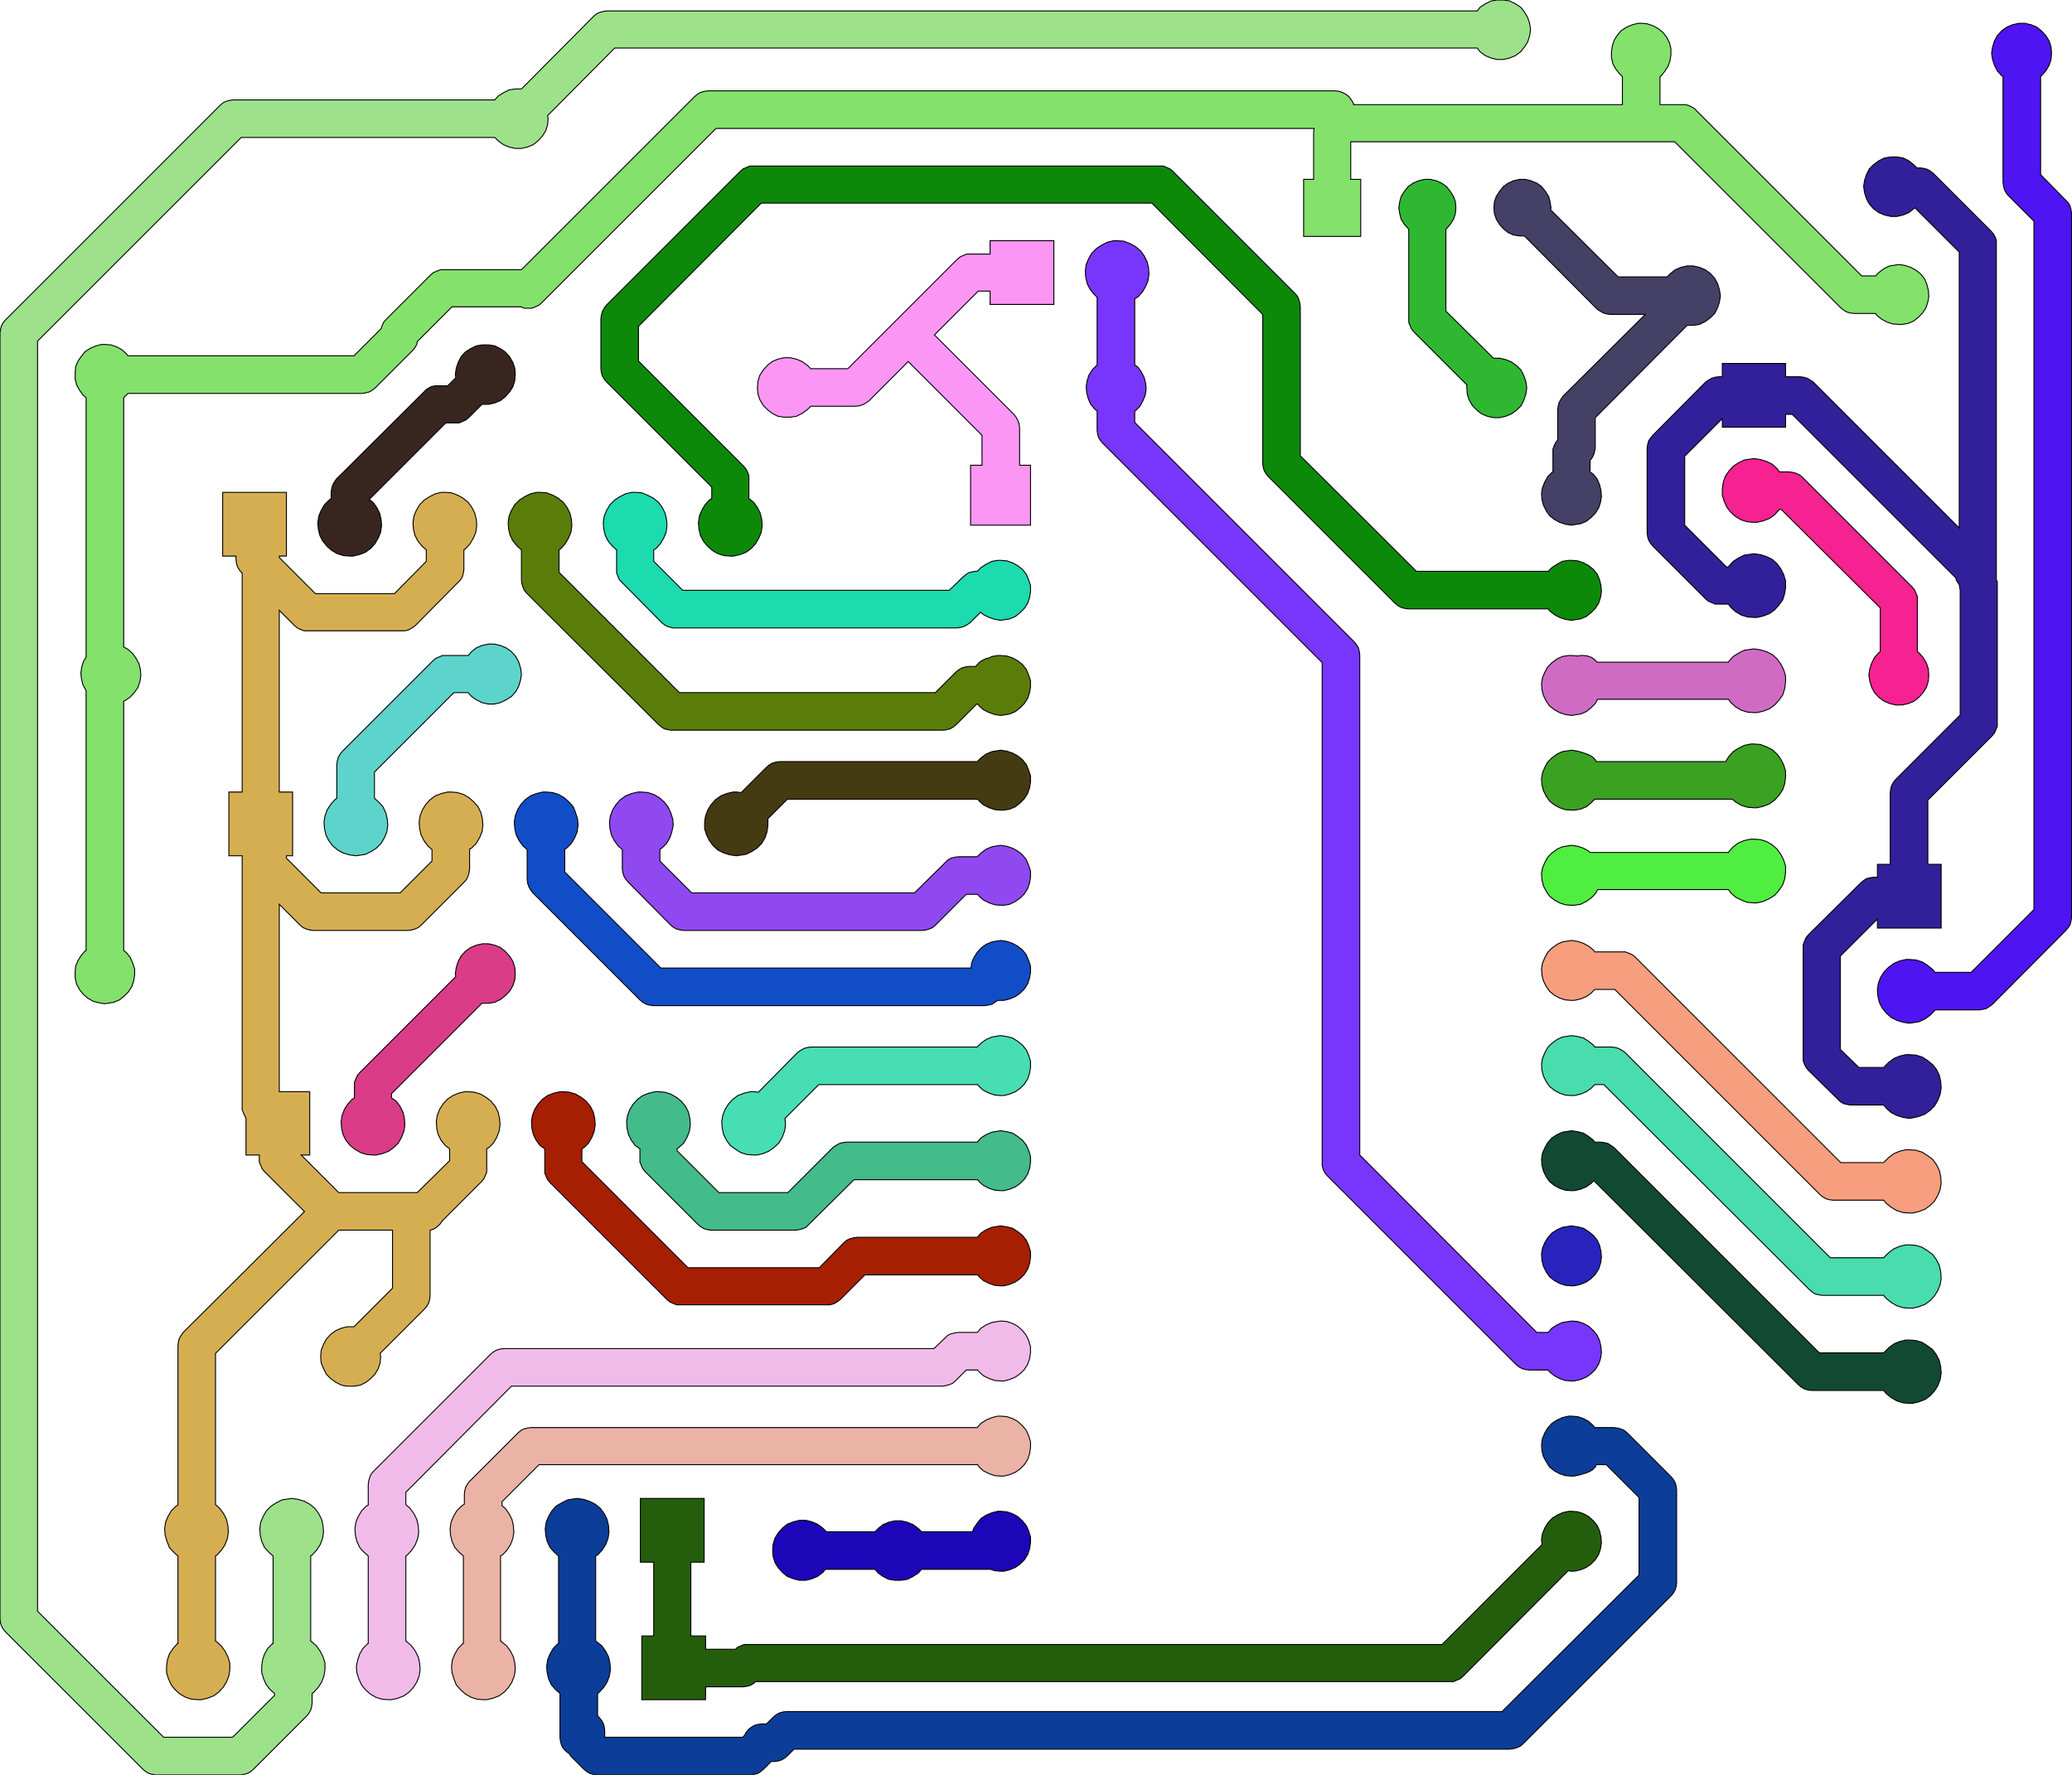 <?xml version="1.0" standalone="no"?>
<!DOCTYPE svg PUBLIC "-//W3C//DTD SVG 1.1//EN"
"http://www.w3.org/Graphics/SVG/1.1/DTD/svg11.dtd">
<svg width="4355" height="3731" viewBox="0 0 4355 3731" version="1.1"
xmlns="http://www.w3.org/2000/svg"
xmlns:xlink="http://www.w3.org/1999/xlink">
<g fill-rule="evenodd"><path d="M 3303,2703 L 3290,2702 L 3278,2698 L 3267,2692 L 3257,2684 L 3250,2674 L 3244,2662 L 3241,2650 L 3240,2637 L 3242,2624 L 3247,2612 L 3253,2602 L 3262,2592 L 3273,2585 L 3284,2580 L 3297,2578 L 3303,2577 L 3316,2579 L 3328,2582 L 3339,2589 L 3349,2597 L 3357,2607 L 3362,2618 L 3365,2631 L 3366,2643 L 3364,2656 L 3360,2668 L 3353,2679 L 3344,2688 L 3334,2695 L 3322,2700 L 3309,2703 L 3303,2703 z " style="fill-opacity:1;fill:rgb(41,35,190);stroke:rgb(0,0,0);stroke-width:2"/></g>
<g fill-rule="evenodd"><path d="M 260,1998 L 266,2003 L 274,2013 L 279,2025 L 283,2037 L 283,2050 L 281,2062 L 277,2074 L 270,2085 L 261,2094 L 251,2102 L 239,2107 L 227,2109 L 220,2110 L 208,2108 L 196,2105 L 184,2098 L 175,2090 L 167,2080 L 161,2069 L 158,2056 L 158,2043 L 159,2031 L 164,2019 L 171,2008 L 179,1999 L 181,1998 L 181,1452 L 180,1450 L 174,1439 L 171,1426 L 170,1414 L 172,1401 L 176,1389 L 181,1382 L 181,836 L 175,831 L 167,820 L 161,809 L 158,797 L 158,784 L 159,771 L 164,759 L 171,749 L 179,739 L 190,732 L 202,727 L 214,724 L 220,724 L 233,725 L 245,729 L 256,735 L 266,744 L 269,748 L 744,748 L 801,691 L 803,685 L 806,678 L 811,672 L 905,578 L 911,573 L 918,570 L 926,567 L 933,567 L 1096,567 L 1460,203 L 1466,198 L 1473,194 L 1481,192 L 1488,191 L 2807,191 L 2815,192 L 2823,195 L 2830,199 L 2836,204 L 2841,211 L 2845,218 L 2845,220 L 3410,220 L 3410,161 L 3404,155 L 3396,145 L 3390,134 L 3387,121 L 3387,109 L 3389,96 L 3393,84 L 3400,73 L 3408,64 L 3419,57 L 3431,52 L 3443,49 L 3450,49 L 3462,50 L 3474,54 L 3485,60 L 3495,68 L 3503,78 L 3509,90 L 3512,102 L 3512,115 L 3510,128 L 3506,139 L 3499,150 L 3491,160 L 3489,161 L 3489,220 L 3536,220 L 3543,220 L 3550,222 L 3552,223 L 3560,227 L 3564,231 L 3913,580 L 3942,580 L 3950,572 L 3961,564 L 3972,559 L 3985,557 L 3991,556 L 4004,558 L 4016,562 L 4027,568 L 4037,576 L 4045,586 L 4050,598 L 4053,610 L 4054,623 L 4052,635 L 4048,647 L 4041,658 L 4032,667 L 4022,675 L 4010,680 L 3997,682 L 3991,682 L 3978,681 L 3966,677 L 3955,671 L 3945,663 L 3942,659 L 3897,659 L 3889,658 L 3882,656 L 3875,652 L 3869,647 L 3520,298 L 2839,298 L 2839,377 L 2860,377 L 2860,497 L 2740,497 L 2740,377 L 2761,377 L 2761,279 L 2762,270 L 1505,270 L 1138,637 L 1132,642 L 1125,645 L 1118,648 L 1110,648 L 1102,648 L 1095,645 L 950,645 L 877,718 L 876,724 L 872,731 L 867,737 L 789,815 L 783,820 L 776,824 L 768,826 L 761,827 L 269,827 L 261,835 L 260,836 L 260,1360 L 269,1365 L 279,1374 L 286,1384 L 292,1395 L 295,1407 L 296,1420 L 294,1433 L 290,1445 L 283,1455 L 274,1465 L 264,1472 L 260,1474 L 260,1998 z " style="fill-opacity:1;fill:rgb(132,225,108);stroke:rgb(0,0,0);stroke-width:2"/></g>
<g fill-rule="evenodd"><path d="M 509,1665 L 509,1205 L 503,1198 L 499,1191 L 497,1184 L 496,1176 L 496,1169 L 468,1169 L 468,1035 L 602,1035 L 602,1169 L 587,1169 L 587,1172 L 663,1248 L 829,1248 L 896,1180 L 896,1156 L 887,1148 L 878,1137 L 872,1125 L 869,1112 L 868,1099 L 870,1085 L 875,1073 L 882,1061 L 892,1051 L 903,1044 L 915,1038 L 928,1035 L 935,1035 L 949,1036 L 962,1041 L 973,1047 L 984,1056 L 992,1067 L 998,1079 L 1001,1092 L 1002,1105 L 1000,1119 L 995,1131 L 988,1143 L 979,1153 L 975,1156 L 975,1197 L 974,1204 L 972,1212 L 968,1219 L 963,1224 L 873,1315 L 866,1320 L 859,1324 L 851,1326 L 845,1326 L 646,1326 L 639,1326 L 631,1323 L 625,1320 L 619,1315 L 587,1283 L 587,1665 L 615,1665 L 615,1799 L 602,1799 L 602,1804 L 675,1877 L 841,1877 L 908,1810 L 908,1786 L 899,1778 L 891,1767 L 885,1755 L 882,1742 L 881,1728 L 883,1715 L 888,1702 L 895,1691 L 904,1681 L 915,1673 L 928,1668 L 941,1665 L 948,1665 L 961,1666 L 974,1670 L 986,1677 L 996,1686 L 1005,1696 L 1011,1709 L 1014,1722 L 1015,1735 L 1013,1749 L 1008,1761 L 1001,1773 L 991,1783 L 987,1785 L 987,1826 L 986,1834 L 984,1841 L 981,1848 L 976,1854 L 885,1945 L 879,1950 L 872,1953 L 865,1955 L 857,1956 L 659,1956 L 651,1955 L 644,1953 L 637,1950 L 631,1945 L 587,1901 L 587,2295 L 651,2295 L 651,2428 L 633,2428 L 712,2507 L 877,2507 L 945,2440 L 945,2415 L 936,2408 L 927,2397 L 921,2385 L 918,2372 L 917,2358 L 919,2345 L 924,2332 L 931,2321 L 940,2311 L 952,2303 L 964,2298 L 977,2295 L 984,2295 L 997,2296 L 1010,2300 L 1022,2307 L 1032,2315 L 1041,2326 L 1047,2338 L 1050,2351 L 1051,2365 L 1049,2378 L 1044,2391 L 1037,2403 L 1028,2412 L 1023,2415 L 1023,2456 L 1023,2464 L 1020,2471 L 1017,2478 L 1012,2484 L 930,2566 L 925,2573 L 920,2578 L 913,2583 L 905,2586 L 904,2586 L 904,2724 L 903,2732 L 901,2739 L 897,2746 L 892,2752 L 799,2845 L 800,2852 L 799,2865 L 795,2877 L 788,2889 L 779,2898 L 769,2906 L 757,2912 L 744,2914 L 730,2914 L 718,2912 L 706,2906 L 695,2898 L 686,2889 L 680,2877 L 675,2865 L 674,2852 L 675,2839 L 680,2826 L 686,2815 L 695,2805 L 706,2797 L 718,2792 L 730,2789 L 744,2789 L 825,2708 L 825,2586 L 712,2586 L 453,2845 L 453,3163 L 462,3171 L 470,3182 L 476,3194 L 479,3207 L 480,3221 L 478,3234 L 473,3247 L 466,3258 L 457,3268 L 453,3271 L 453,3450 L 455,3451 L 465,3460 L 473,3471 L 479,3483 L 483,3496 L 483,3510 L 481,3523 L 476,3536 L 469,3547 L 460,3557 L 449,3565 L 436,3570 L 423,3573 L 416,3573 L 403,3572 L 390,3568 L 378,3561 L 368,3552 L 360,3542 L 354,3529 L 350,3516 L 350,3503 L 352,3489 L 356,3477 L 364,3465 L 373,3455 L 374,3455 L 374,3271 L 365,3263 L 356,3253 L 351,3240 L 347,3227 L 346,3214 L 348,3200 L 353,3188 L 360,3176 L 370,3166 L 374,3164 L 374,2829 L 375,2821 L 377,2813 L 381,2807 L 385,2801 L 640,2547 L 556,2463 L 551,2457 L 548,2450 L 545,2443 L 545,2435 L 545,2428 L 517,2428 L 517,2350 L 515,2347 L 512,2340 L 509,2333 L 509,2325 L 509,1799 L 481,1799 L 481,1665 L 509,1665 z " style="fill-opacity:1;fill:rgb(214,174,82);stroke:rgb(0,0,0);stroke-width:2"/></g>
<g fill-rule="evenodd"><path d="M 2055,1880 L 2031,1880 L 1966,1945 L 1960,1950 L 1953,1953 L 1946,1955 L 1938,1956 L 1438,1956 L 1430,1955 L 1422,1953 L 1415,1949 L 1410,1945 L 1320,1854 L 1315,1848 L 1311,1841 L 1309,1834 L 1308,1826 L 1308,1786 L 1299,1778 L 1291,1767 L 1285,1755 L 1282,1742 L 1281,1728 L 1283,1715 L 1288,1702 L 1295,1691 L 1304,1681 L 1315,1673 L 1328,1668 L 1341,1665 L 1348,1665 L 1361,1666 L 1374,1670 L 1386,1677 L 1396,1686 L 1404,1696 L 1410,1709 L 1414,1722 L 1415,1735 L 1412,1749 L 1408,1761 L 1401,1773 L 1391,1783 L 1387,1785 L 1387,1810 L 1454,1877 L 1922,1877 L 1987,1813 L 1992,1808 L 1999,1804 L 2007,1802 L 2014,1801 L 2054,1801 L 2062,1793 L 2073,1785 L 2085,1780 L 2097,1778 L 2103,1777 L 2116,1779 L 2128,1783 L 2139,1789 L 2149,1797 L 2157,1807 L 2162,1819 L 2166,1831 L 2166,1844 L 2164,1856 L 2160,1868 L 2153,1879 L 2144,1888 L 2134,1895 L 2122,1901 L 2110,1903 L 2103,1903 L 2091,1902 L 2079,1898 L 2067,1892 L 2058,1884 L 2055,1880 z " style="fill-opacity:1;fill:rgb(144,73,241);stroke:rgb(0,0,0);stroke-width:2"/></g>
<g fill-rule="evenodd"><path d="M 853,3271 L 853,3450 L 855,3451 L 865,3460 L 873,3471 L 879,3483 L 882,3496 L 883,3510 L 881,3523 L 876,3536 L 869,3547 L 860,3557 L 849,3565 L 836,3570 L 823,3573 L 816,3573 L 803,3572 L 790,3568 L 778,3561 L 768,3552 L 760,3542 L 754,3529 L 750,3516 L 749,3503 L 752,3489 L 756,3477 L 763,3465 L 773,3455 L 774,3455 L 774,3271 L 765,3263 L 756,3253 L 750,3240 L 747,3227 L 746,3214 L 748,3200 L 753,3188 L 760,3176 L 770,3166 L 774,3164 L 774,3121 L 775,3113 L 777,3106 L 780,3099 L 785,3093 L 1031,2847 L 1037,2842 L 1044,2838 L 1051,2836 L 1059,2835 L 1963,2835 L 1987,2812 L 1992,2807 L 1999,2804 L 2007,2802 L 2014,2801 L 2054,2801 L 2062,2792 L 2073,2785 L 2085,2780 L 2097,2778 L 2103,2777 L 2116,2778 L 2128,2782 L 2139,2788 L 2149,2797 L 2157,2807 L 2162,2818 L 2166,2831 L 2166,2843 L 2164,2856 L 2160,2868 L 2153,2879 L 2144,2888 L 2134,2895 L 2122,2900 L 2110,2903 L 2103,2903 L 2091,2902 L 2079,2898 L 2067,2892 L 2058,2884 L 2055,2880 L 2031,2880 L 2008,2903 L 2002,2908 L 1995,2911 L 1987,2913 L 1980,2914 L 1075,2914 L 853,3137 L 853,3163 L 862,3171 L 870,3182 L 876,3194 L 879,3207 L 880,3221 L 878,3234 L 873,3247 L 866,3258 L 857,3268 L 853,3271 z " style="fill-opacity:1;fill:rgb(241,187,233);stroke:rgb(0,0,0);stroke-width:2"/></g>
<g fill-rule="evenodd"><path d="M 1052,3271 L 1052,3450 L 1054,3451 L 1065,3460 L 1073,3471 L 1079,3483 L 1082,3496 L 1083,3510 L 1081,3523 L 1076,3536 L 1069,3547 L 1060,3557 L 1049,3565 L 1036,3570 L 1023,3573 L 1016,3573 L 1003,3572 L 990,3568 L 978,3561 L 968,3552 L 959,3542 L 954,3529 L 950,3516 L 949,3503 L 951,3489 L 956,3477 L 963,3465 L 973,3455 L 974,3455 L 974,3271 L 965,3263 L 956,3253 L 950,3240 L 947,3227 L 946,3214 L 948,3200 L 953,3188 L 960,3176 L 970,3166 L 976,3162 L 976,3141 L 977,3133 L 979,3126 L 983,3119 L 988,3113 L 1089,3012 L 1095,3007 L 1101,3004 L 1109,3002 L 1116,3001 L 2054,3001 L 2062,2992 L 2073,2985 L 2085,2980 L 2097,2977 L 2103,2977 L 2116,2978 L 2128,2982 L 2139,2988 L 2149,2997 L 2157,3007 L 2162,3018 L 2166,3031 L 2166,3043 L 2164,3056 L 2160,3068 L 2153,3079 L 2144,3088 L 2134,3095 L 2122,3100 L 2110,3103 L 2103,3103 L 2091,3102 L 2079,3098 L 2067,3092 L 2058,3084 L 2055,3079 L 1133,3079 L 1055,3157 L 1055,3165 L 1062,3171 L 1070,3182 L 1076,3194 L 1079,3207 L 1080,3221 L 1078,3234 L 1073,3247 L 1066,3258 L 1057,3268 L 1052,3271 z " style="fill-opacity:1;fill:rgb(235,179,166);stroke:rgb(0,0,0);stroke-width:2"/></g>
<g fill-rule="evenodd"><path d="M 823,2308 L 833,2315 L 841,2326 L 847,2338 L 850,2351 L 851,2365 L 849,2378 L 844,2391 L 837,2403 L 828,2412 L 817,2420 L 804,2425 L 791,2428 L 784,2428 L 771,2427 L 758,2423 L 746,2416 L 736,2408 L 727,2397 L 721,2385 L 718,2372 L 717,2358 L 719,2345 L 724,2332 L 731,2321 L 740,2311 L 745,2308 L 745,2283 L 745,2275 L 748,2268 L 751,2261 L 756,2255 L 958,2053 L 957,2047 L 959,2034 L 963,2021 L 969,2010 L 978,2000 L 989,1992 L 1001,1987 L 1014,1984 L 1027,1984 L 1040,1987 L 1052,1992 L 1062,2000 L 1071,2010 L 1078,2021 L 1082,2034 L 1083,2047 L 1082,2060 L 1078,2072 L 1071,2084 L 1062,2093 L 1052,2101 L 1040,2107 L 1027,2109 L 1013,2109 L 823,2299 L 823,2308 z " style="fill-opacity:1;fill:rgb(219,60,135);stroke:rgb(0,0,0);stroke-width:2"/></g>
<g fill-rule="evenodd"><path d="M 1578,3731 L 1255,3731 L 1247,3730 L 1240,3728 L 1233,3724 L 1227,3719 L 1203,3695 L 1199,3691 L 1197,3687 L 1194,3685 L 1188,3680 L 1183,3674 L 1180,3668 L 1178,3660 L 1177,3653 L 1177,3560 L 1168,3552 L 1159,3542 L 1153,3529 L 1150,3516 L 1149,3503 L 1151,3489 L 1156,3477 L 1163,3465 L 1173,3455 L 1174,3455 L 1174,3271 L 1165,3263 L 1156,3253 L 1150,3240 L 1147,3227 L 1146,3214 L 1148,3200 L 1153,3188 L 1160,3176 L 1169,3166 L 1181,3159 L 1193,3153 L 1206,3151 L 1213,3150 L 1227,3152 L 1239,3156 L 1251,3162 L 1262,3171 L 1270,3182 L 1276,3194 L 1279,3207 L 1280,3221 L 1278,3234 L 1273,3247 L 1266,3258 L 1257,3268 L 1252,3271 L 1252,3450 L 1254,3451 L 1265,3460 L 1273,3471 L 1279,3483 L 1282,3496 L 1283,3510 L 1281,3523 L 1276,3536 L 1269,3547 L 1260,3557 L 1256,3560 L 1256,3607 L 1259,3610 L 1264,3616 L 1268,3623 L 1270,3630 L 1271,3638 L 1271,3651 L 1271,3652 L 1561,3652 L 1565,3648 L 1568,3642 L 1573,3636 L 1579,3631 L 1586,3627 L 1593,3625 L 1601,3624 L 1611,3624 L 1625,3610 L 1631,3605 L 1638,3601 L 1645,3599 L 1653,3598 L 3157,3598 L 3445,3311 L 3445,3148 L 3376,3079 L 3355,3079 L 3353,3084 L 3347,3090 L 3340,3094 L 3332,3097 L 3328,3098 L 3322,3100 L 3309,3103 L 3303,3103 L 3290,3102 L 3278,3098 L 3267,3092 L 3257,3084 L 3250,3073 L 3244,3062 L 3241,3050 L 3240,3037 L 3242,3024 L 3247,3012 L 3253,3002 L 3262,2992 L 3273,2985 L 3284,2980 L 3297,2977 L 3303,2977 L 3316,2978 L 3328,2982 L 3339,2988 L 3349,2997 L 3352,3001 L 3392,3001 L 3400,3002 L 3407,3004 L 3414,3007 L 3420,3012 L 3512,3104 L 3517,3110 L 3521,3117 L 3523,3124 L 3524,3132 L 3524,3327 L 3523,3335 L 3521,3342 L 3517,3349 L 3512,3355 L 3201,3666 L 3195,3671 L 3188,3674 L 3181,3676 L 3173,3677 L 1669,3677 L 1655,3691 L 1649,3696 L 1642,3700 L 1635,3702 L 1627,3703 L 1621,3703 L 1605,3719 L 1599,3724 L 1593,3728 L 1585,3730 L 1578,3731 z " style="fill-opacity:1;fill:rgb(12,62,153);stroke:rgb(0,0,0);stroke-width:2"/></g>
<g fill-rule="evenodd"><path d="M 1374,3284 L 1346,3284 L 1346,3150 L 1480,3150 L 1480,3284 L 1452,3284 L 1452,3439 L 1483,3439 L 1483,3467 L 1546,3467 L 1550,3463 L 1557,3460 L 1564,3457 L 1572,3457 L 3031,3457 L 3241,3247 L 3240,3237 L 3242,3224 L 3247,3212 L 3253,3202 L 3262,3192 L 3273,3185 L 3284,3180 L 3297,3177 L 3303,3177 L 3316,3178 L 3328,3182 L 3339,3188 L 3349,3197 L 3357,3207 L 3362,3218 L 3365,3231 L 3366,3243 L 3364,3256 L 3360,3268 L 3353,3279 L 3344,3288 L 3334,3295 L 3322,3300 L 3309,3303 L 3303,3303 L 3296,3302 L 3075,3524 L 3069,3529 L 3062,3532 L 3055,3535 L 3047,3535 L 1588,3535 L 1584,3539 L 1577,3543 L 1569,3545 L 1562,3546 L 1483,3546 L 1483,3573 L 1349,3573 L 1349,3439 L 1374,3439 L 1374,3284 z " style="fill-opacity:1;fill:rgb(36,94,13);stroke:rgb(0,0,0);stroke-width:2"/></g>
<g fill-rule="evenodd"><path d="M 2082,3299 L 1937,3299 L 1930,3307 L 1919,3314 L 1907,3320 L 1894,3322 L 1881,3322 L 1868,3320 L 1856,3314 L 1846,3307 L 1839,3299 L 1735,3299 L 1729,3306 L 1718,3314 L 1706,3319 L 1694,3322 L 1680,3322 L 1668,3319 L 1655,3314 L 1645,3306 L 1636,3296 L 1629,3285 L 1625,3272 L 1624,3259 L 1625,3246 L 1629,3233 L 1636,3222 L 1645,3212 L 1655,3204 L 1668,3199 L 1680,3196 L 1694,3196 L 1706,3199 L 1718,3204 L 1729,3212 L 1737,3220 L 1839,3220 L 1846,3213 L 1856,3205 L 1868,3200 L 1881,3197 L 1894,3197 L 1907,3200 L 1919,3205 L 1930,3213 L 1937,3220 L 2044,3220 L 2047,3212 L 2054,3202 L 2062,3192 L 2073,3185 L 2085,3180 L 2097,3177 L 2103,3177 L 2116,3178 L 2128,3182 L 2139,3188 L 2149,3197 L 2157,3207 L 2162,3218 L 2166,3231 L 2166,3243 L 2164,3256 L 2160,3268 L 2153,3279 L 2144,3288 L 2134,3295 L 2122,3300 L 2110,3303 L 2103,3303 L 2091,3302 L 2082,3299 z " style="fill-opacity:1;fill:rgb(28,6,183);stroke:rgb(0,0,0);stroke-width:2"/></g>
<g fill-rule="evenodd"><path d="M 1650,2351 L 1651,2365 L 1649,2378 L 1644,2391 L 1637,2403 L 1627,2412 L 1616,2420 L 1604,2425 L 1591,2428 L 1584,2428 L 1570,2427 L 1557,2423 L 1546,2416 L 1535,2408 L 1527,2397 L 1521,2385 L 1518,2372 L 1517,2358 L 1519,2345 L 1524,2332 L 1531,2321 L 1540,2311 L 1551,2303 L 1564,2298 L 1577,2295 L 1584,2295 L 1594,2296 L 1677,2212 L 1683,2208 L 1690,2204 L 1697,2202 L 1705,2201 L 2054,2201 L 2062,2193 L 2073,2185 L 2085,2180 L 2097,2178 L 2103,2177 L 2116,2179 L 2128,2182 L 2139,2189 L 2149,2197 L 2157,2207 L 2162,2218 L 2166,2231 L 2166,2244 L 2164,2256 L 2160,2268 L 2153,2279 L 2144,2288 L 2134,2295 L 2122,2300 L 2110,2303 L 2103,2303 L 2091,2302 L 2079,2298 L 2067,2292 L 2058,2284 L 2055,2280 L 1721,2280 L 1650,2351 z " style="fill-opacity:1;fill:rgb(71,222,179);stroke:rgb(0,0,0);stroke-width:2"/></g>
<g fill-rule="evenodd"><path d="M 2041,2035 L 2042,2025 L 2047,2013 L 2054,2002 L 2062,1993 L 2073,1985 L 2085,1980 L 2097,1978 L 2103,1977 L 2116,1979 L 2128,1983 L 2139,1989 L 2149,1997 L 2157,2007 L 2162,2019 L 2166,2031 L 2166,2044 L 2164,2056 L 2160,2068 L 2153,2079 L 2144,2088 L 2134,2095 L 2122,2100 L 2110,2103 L 2103,2103 L 2097,2103 L 2091,2107 L 2085,2111 L 2077,2113 L 2070,2114 L 1373,2114 L 1365,2113 L 1358,2111 L 1351,2107 L 1345,2102 L 1120,1877 L 1116,1872 L 1112,1865 L 1109,1857 L 1109,1855 L 1108,1849 L 1108,1786 L 1099,1778 L 1091,1767 L 1085,1755 L 1082,1742 L 1081,1728 L 1083,1715 L 1088,1702 L 1095,1691 L 1104,1681 L 1115,1673 L 1128,1668 L 1141,1665 L 1148,1665 L 1161,1666 L 1174,1670 L 1186,1677 L 1196,1686 L 1205,1696 L 1210,1709 L 1214,1722 L 1215,1735 L 1213,1749 L 1208,1761 L 1201,1773 L 1191,1783 L 1187,1785 L 1187,1833 L 1389,2035 L 2041,2035 z " style="fill-opacity:1;fill:rgb(18,77,200);stroke:rgb(0,0,0);stroke-width:2"/></g>
<g fill-rule="evenodd"><path d="M 1345,2415 L 1335,2408 L 1327,2397 L 1321,2385 L 1318,2372 L 1317,2358 L 1319,2345 L 1324,2332 L 1331,2321 L 1340,2311 L 1351,2303 L 1364,2298 L 1377,2295 L 1384,2295 L 1397,2296 L 1410,2300 L 1422,2307 L 1432,2315 L 1441,2326 L 1447,2338 L 1450,2351 L 1451,2365 L 1449,2378 L 1444,2391 L 1437,2403 L 1427,2412 L 1423,2415 L 1423,2419 L 1511,2507 L 1656,2507 L 1751,2412 L 1757,2408 L 1764,2404 L 1771,2402 L 1779,2401 L 2054,2401 L 2062,2392 L 2073,2385 L 2085,2380 L 2097,2378 L 2103,2377 L 2116,2379 L 2128,2382 L 2139,2389 L 2149,2397 L 2157,2407 L 2162,2418 L 2166,2431 L 2166,2443 L 2164,2456 L 2160,2468 L 2153,2479 L 2144,2488 L 2134,2495 L 2122,2500 L 2110,2503 L 2103,2503 L 2091,2502 L 2079,2498 L 2067,2492 L 2058,2484 L 2055,2480 L 1795,2480 L 1700,2574 L 1694,2580 L 1687,2583 L 1679,2585 L 1673,2586 L 1495,2586 L 1487,2585 L 1480,2583 L 1473,2579 L 1467,2574 L 1356,2463 L 1351,2457 L 1348,2450 L 1345,2443 L 1345,2435 L 1345,2415 z " style="fill-opacity:1;fill:rgb(67,187,139);stroke:rgb(0,0,0);stroke-width:2"/></g>
<g fill-rule="evenodd"><path d="M 1145,2415 L 1135,2408 L 1127,2397 L 1121,2385 L 1118,2372 L 1117,2358 L 1119,2345 L 1124,2332 L 1131,2321 L 1140,2311 L 1151,2303 L 1164,2298 L 1177,2295 L 1184,2295 L 1197,2296 L 1210,2300 L 1222,2307 L 1232,2315 L 1241,2326 L 1247,2338 L 1250,2351 L 1251,2365 L 1249,2378 L 1244,2391 L 1237,2403 L 1228,2412 L 1223,2415 L 1223,2442 L 1446,2665 L 1722,2665 L 1774,2612 L 1780,2607 L 1787,2604 L 1794,2602 L 1802,2601 L 2054,2601 L 2062,2592 L 2073,2585 L 2085,2580 L 2097,2578 L 2103,2577 L 2116,2579 L 2128,2582 L 2139,2589 L 2149,2597 L 2157,2607 L 2162,2618 L 2166,2631 L 2166,2643 L 2164,2656 L 2160,2668 L 2153,2679 L 2144,2688 L 2134,2695 L 2122,2700 L 2110,2703 L 2103,2703 L 2091,2702 L 2079,2698 L 2067,2692 L 2058,2684 L 2055,2680 L 1818,2680 L 1766,2732 L 1759,2737 L 1754,2740 L 1752,2741 L 1744,2743 L 1738,2743 L 1430,2743 L 1422,2743 L 1415,2740 L 1408,2737 L 1402,2732 L 1156,2486 L 1151,2480 L 1148,2473 L 1145,2466 L 1145,2458 L 1145,2415 z " style="fill-opacity:1;fill:rgb(166,31,3);stroke:rgb(0,0,0);stroke-width:2"/></g>
<g fill-rule="evenodd"><path d="M 1096,1156 L 1087,1148 L 1078,1137 L 1072,1125 L 1069,1112 L 1068,1099 L 1070,1085 L 1075,1073 L 1082,1061 L 1092,1051 L 1103,1044 L 1115,1038 L 1128,1035 L 1135,1035 L 1149,1036 L 1162,1041 L 1173,1047 L 1184,1056 L 1192,1067 L 1198,1079 L 1201,1092 L 1202,1105 L 1200,1119 L 1195,1131 L 1188,1143 L 1179,1153 L 1175,1156 L 1175,1203 L 1428,1456 L 1966,1456 L 2009,1413 L 2015,1408 L 2022,1404 L 2029,1402 L 2037,1401 L 2051,1401 L 2054,1397 L 2060,1391 L 2067,1387 L 2074,1384 L 2079,1383 L 2085,1380 L 2097,1378 L 2103,1378 L 2116,1379 L 2128,1383 L 2139,1389 L 2149,1397 L 2157,1407 L 2162,1419 L 2166,1431 L 2166,1444 L 2164,1456 L 2160,1468 L 2153,1479 L 2144,1488 L 2134,1496 L 2122,1501 L 2110,1503 L 2103,1504 L 2091,1502 L 2079,1498 L 2067,1492 L 2058,1484 L 2055,1480 L 2053,1480 L 2010,1523 L 2004,1528 L 1997,1532 L 1990,1534 L 1982,1535 L 1411,1535 L 1404,1534 L 1396,1532 L 1390,1528 L 1384,1523 L 1107,1247 L 1102,1241 L 1099,1234 L 1097,1227 L 1096,1219 L 1096,1156 z " style="fill-opacity:1;fill:rgb(90,125,9);stroke:rgb(0,0,0);stroke-width:2"/></g>
<g fill-rule="evenodd"><path d="M 776,1050 L 784,1056 L 792,1067 L 798,1079 L 801,1092 L 802,1105 L 800,1119 L 795,1131 L 788,1143 L 779,1153 L 768,1161 L 755,1166 L 742,1169 L 735,1169 L 722,1168 L 709,1164 L 697,1157 L 687,1148 L 678,1137 L 672,1125 L 669,1112 L 668,1099 L 670,1085 L 675,1073 L 682,1061 L 692,1051 L 696,1048 L 696,1035 L 697,1028 L 699,1020 L 703,1013 L 707,1007 L 893,822 L 897,818 L 904,814 L 906,813 L 914,811 L 920,811 L 941,811 L 958,794 L 957,787 L 959,774 L 963,762 L 969,750 L 978,740 L 989,733 L 1001,727 L 1014,725 L 1027,725 L 1040,727 L 1052,733 L 1062,740 L 1071,750 L 1078,762 L 1082,774 L 1083,787 L 1082,800 L 1078,813 L 1071,824 L 1062,834 L 1052,842 L 1040,847 L 1027,850 L 1013,850 L 985,878 L 979,883 L 972,886 L 965,889 L 957,889 L 937,889 L 776,1050 z " style="fill-opacity:1;fill:rgb(56,37,31);stroke:rgb(0,0,0);stroke-width:2"/></g>
<g fill-rule="evenodd"><path d="M 984,1378 L 991,1370 L 1001,1362 L 1013,1357 L 1026,1354 L 1039,1354 L 1052,1357 L 1064,1362 L 1075,1370 L 1084,1380 L 1090,1391 L 1094,1404 L 1096,1417 L 1094,1430 L 1090,1443 L 1084,1454 L 1075,1464 L 1064,1471 L 1052,1477 L 1039,1480 L 1026,1480 L 1013,1477 L 1001,1471 L 991,1464 L 984,1456 L 954,1456 L 787,1623 L 787,1678 L 796,1686 L 805,1696 L 811,1709 L 814,1722 L 815,1735 L 813,1749 L 808,1761 L 801,1773 L 791,1783 L 780,1790 L 768,1796 L 755,1798 L 748,1799 L 734,1797 L 721,1793 L 710,1787 L 699,1778 L 691,1767 L 685,1755 L 682,1742 L 681,1728 L 683,1715 L 688,1702 L 695,1691 L 704,1681 L 708,1678 L 708,1607 L 709,1599 L 711,1592 L 715,1585 L 720,1579 L 910,1389 L 916,1384 L 923,1381 L 930,1378 L 938,1378 L 984,1378 z " style="fill-opacity:1;fill:rgb(93,212,203);stroke:rgb(0,0,0);stroke-width:2"/></g>
<g fill-rule="evenodd"><path d="M 2064,978 L 2064,915 L 1909,760 L 1826,843 L 1820,847 L 1813,851 L 1806,853 L 1798,854 L 1704,854 L 1697,861 L 1686,869 L 1674,875 L 1661,877 L 1648,877 L 1635,875 L 1623,869 L 1613,861 L 1604,852 L 1597,840 L 1593,828 L 1592,815 L 1593,802 L 1597,789 L 1604,778 L 1613,768 L 1623,760 L 1635,755 L 1648,752 L 1661,752 L 1674,755 L 1686,760 L 1697,768 L 1704,775 L 1782,775 L 2012,545 L 2018,540 L 2025,537 L 2032,534 L 2040,534 L 2081,534 L 2081,506 L 2215,506 L 2215,640 L 2081,640 L 2081,612 L 2056,612 L 1964,704 L 2131,871 L 2135,876 L 2139,883 L 2142,891 L 2143,899 L 2143,978 L 2166,978 L 2166,1104 L 2040,1104 L 2040,978 L 2064,978 z " style="fill-opacity:1;fill:rgb(252,150,245);stroke:rgb(0,0,0);stroke-width:2"/></g>
<g fill-rule="evenodd"><path d="M 1614,1721 L 1614,1735 L 1612,1749 L 1608,1761 L 1601,1773 L 1591,1783 L 1580,1790 L 1568,1796 L 1554,1798 L 1548,1799 L 1534,1797 L 1521,1793 L 1509,1787 L 1499,1778 L 1491,1767 L 1485,1755 L 1481,1742 L 1481,1728 L 1483,1715 L 1488,1702 L 1495,1691 L 1504,1681 L 1515,1673 L 1528,1668 L 1541,1665 L 1548,1665 L 1558,1666 L 1611,1613 L 1617,1608 L 1624,1604 L 1631,1602 L 1639,1601 L 2054,1601 L 2062,1593 L 2073,1585 L 2085,1580 L 2097,1578 L 2103,1577 L 2116,1579 L 2128,1583 L 2139,1589 L 2149,1597 L 2157,1607 L 2162,1619 L 2166,1631 L 2166,1644 L 2164,1656 L 2160,1668 L 2153,1679 L 2144,1688 L 2134,1696 L 2122,1701 L 2110,1703 L 2103,1703 L 2091,1702 L 2079,1698 L 2067,1692 L 2058,1684 L 2055,1680 L 1655,1680 L 1614,1721 z " style="fill-opacity:1;fill:rgb(69,59,19);stroke:rgb(0,0,0);stroke-width:2"/></g>
<g fill-rule="evenodd"><path d="M 1574,1048 L 1584,1056 L 1592,1067 L 1598,1079 L 1601,1092 L 1602,1105 L 1600,1119 L 1595,1131 L 1588,1143 L 1579,1153 L 1568,1161 L 1555,1166 L 1542,1169 L 1535,1169 L 1522,1168 L 1509,1164 L 1497,1157 L 1487,1148 L 1478,1137 L 1472,1125 L 1469,1112 L 1468,1099 L 1470,1085 L 1475,1073 L 1482,1061 L 1491,1051 L 1496,1048 L 1496,1024 L 1275,803 L 1270,797 L 1266,790 L 1264,783 L 1263,775 L 1263,669 L 1264,663 L 1266,655 L 1270,648 L 1271,646 L 1275,641 L 1556,360 L 1562,355 L 1569,352 L 1576,349 L 1584,349 L 2437,349 L 2445,349 L 2452,352 L 2459,355 L 2465,360 L 2722,617 L 2727,623 L 2730,630 L 2732,637 L 2733,645 L 2733,958 L 2977,1201 L 3254,1201 L 3262,1193 L 3273,1186 L 3284,1180 L 3297,1178 L 3303,1178 L 3316,1179 L 3328,1183 L 3339,1189 L 3349,1197 L 3357,1207 L 3362,1219 L 3365,1231 L 3366,1244 L 3364,1256 L 3360,1268 L 3353,1279 L 3344,1288 L 3334,1296 L 3322,1301 L 3309,1303 L 3303,1304 L 3290,1302 L 3278,1298 L 3267,1292 L 3257,1284 L 3254,1280 L 2960,1280 L 2953,1279 L 2945,1277 L 2938,1273 L 2932,1268 L 2666,1002 L 2661,996 L 2657,989 L 2655,982 L 2654,974 L 2654,661 L 2421,427 L 1600,427 L 1342,686 L 1342,759 L 1563,980 L 1568,986 L 1571,992 L 1574,1000 L 1574,1007 L 1574,1048 z " style="fill-opacity:1;fill:rgb(13,137,10);stroke:rgb(0,0,0);stroke-width:2"/></g>
<g fill-rule="evenodd"><path d="M 1296,1156 L 1287,1148 L 1278,1137 L 1272,1125 L 1269,1112 L 1268,1099 L 1270,1085 L 1275,1073 L 1282,1061 L 1292,1051 L 1303,1044 L 1315,1038 L 1328,1035 L 1335,1035 L 1349,1036 L 1361,1041 L 1373,1047 L 1384,1056 L 1392,1067 L 1398,1079 L 1401,1092 L 1402,1105 L 1400,1119 L 1395,1131 L 1388,1143 L 1379,1153 L 1374,1156 L 1374,1180 L 1435,1241 L 1995,1241 L 2024,1213 L 2030,1208 L 2036,1204 L 2044,1202 L 2051,1201 L 2054,1201 L 2062,1193 L 2073,1186 L 2085,1180 L 2097,1178 L 2103,1178 L 2116,1179 L 2128,1183 L 2139,1189 L 2149,1197 L 2157,1207 L 2162,1219 L 2166,1231 L 2166,1244 L 2164,1256 L 2160,1268 L 2153,1279 L 2144,1288 L 2134,1296 L 2122,1301 L 2110,1303 L 2103,1304 L 2091,1302 L 2079,1298 L 2067,1292 L 2061,1287 L 2039,1309 L 2033,1313 L 2026,1317 L 2019,1319 L 2011,1320 L 1419,1320 L 1413,1320 L 1411,1319 L 1403,1317 L 1396,1313 L 1391,1309 L 1307,1224 L 1302,1219 L 1299,1212 L 1296,1204 L 1296,1197 L 1296,1156 z " style="fill-opacity:1;fill:rgb(28,219,174);stroke:rgb(0,0,0);stroke-width:2"/></g>
<g fill-rule="evenodd"><path d="M 4052,1817 L 4080,1817 L 4080,1951 L 3946,1951 L 3946,1932 L 3868,2010 L 3868,2206 L 3907,2244 L 3959,2244 L 3960,2243 L 3970,2233 L 3981,2225 L 3993,2220 L 4006,2217 L 4013,2217 L 4027,2218 L 4040,2222 L 4051,2229 L 4062,2238 L 4070,2248 L 4076,2260 L 4079,2273 L 4080,2287 L 4078,2300 L 4073,2313 L 4066,2325 L 4057,2334 L 4046,2342 L 4033,2347 L 4020,2350 L 4013,2351 L 4000,2349 L 3987,2345 L 3975,2339 L 3965,2330 L 3959,2323 L 3890,2323 L 3883,2322 L 3875,2320 L 3868,2316 L 3863,2311 L 3801,2250 L 3796,2244 L 3793,2238 L 3790,2230 L 3790,2222 L 3790,1993 L 3790,1986 L 3793,1978 L 3796,1971 L 3801,1965 L 3911,1856 L 3917,1851 L 3923,1847 L 3931,1845 L 3939,1844 L 3946,1844 L 3946,1817 L 3973,1817 L 3973,1666 L 3974,1658 L 3976,1651 L 3980,1644 L 3985,1638 L 4120,1503 L 4120,1240 L 4119,1236 L 4118,1229 L 4116,1226 L 4112,1220 L 4111,1215 L 3767,871 L 3753,871 L 3753,898 L 3620,898 L 3620,880 L 3541,959 L 3541,1104 L 3629,1192 L 3633,1192 L 3634,1190 L 3643,1180 L 3654,1173 L 3666,1167 L 3680,1165 L 3686,1164 L 3700,1166 L 3713,1170 L 3725,1176 L 3735,1185 L 3743,1196 L 3749,1208 L 3753,1221 L 3753,1235 L 3751,1248 L 3747,1261 L 3739,1272 L 3730,1282 L 3719,1290 L 3706,1295 L 3693,1298 L 3686,1298 L 3673,1297 L 3660,1293 L 3648,1286 L 3638,1277 L 3633,1270 L 3613,1270 L 3605,1270 L 3598,1267 L 3591,1264 L 3585,1259 L 3474,1148 L 3469,1142 L 3465,1135 L 3463,1128 L 3462,1120 L 3462,942 L 3463,935 L 3465,927 L 3469,921 L 3474,915 L 3585,803 L 3591,799 L 3598,795 L 3605,793 L 3613,792 L 3620,792 L 3620,764 L 3753,764 L 3753,792 L 3783,792 L 3791,793 L 3798,795 L 3805,799 L 3811,803 L 4118,1110 L 4118,530 L 4025,437 L 4022,439 L 4012,447 L 4000,452 L 3987,455 L 3974,455 L 3961,452 L 3949,447 L 3938,439 L 3929,429 L 3923,418 L 3919,405 L 3917,392 L 3919,379 L 3923,367 L 3929,355 L 3938,346 L 3949,338 L 3961,332 L 3974,330 L 3987,330 L 4000,332 L 4012,338 L 4022,346 L 4029,353 L 4036,353 L 4044,354 L 4051,356 L 4058,360 L 4064,365 L 4185,486 L 4190,492 L 4194,499 L 4196,507 L 4196,513 L 4196,1219 L 4198,1223 L 4198,1230 L 4198,1519 L 4198,1527 L 4195,1534 L 4192,1541 L 4187,1547 L 4052,1682 L 4052,1817 z " style="fill-opacity:1;fill:rgb(50,32,154);stroke:rgb(0,0,0);stroke-width:2"/></g>
<g fill-rule="evenodd"><path d="M 3358,1870 L 3353,1879 L 3344,1888 L 3334,1895 L 3322,1901 L 3309,1903 L 3303,1903 L 3290,1902 L 3278,1898 L 3267,1892 L 3257,1884 L 3250,1874 L 3244,1862 L 3241,1850 L 3240,1837 L 3242,1825 L 3247,1813 L 3253,1802 L 3262,1793 L 3273,1785 L 3284,1780 L 3297,1778 L 3303,1777 L 3316,1779 L 3328,1783 L 3339,1789 L 3342,1792 L 3633,1792 L 3634,1790 L 3643,1780 L 3654,1772 L 3666,1767 L 3680,1764 L 3686,1764 L 3700,1765 L 3713,1769 L 3725,1776 L 3735,1785 L 3743,1796 L 3749,1808 L 3753,1821 L 3753,1834 L 3751,1848 L 3747,1860 L 3739,1872 L 3730,1882 L 3719,1889 L 3706,1895 L 3693,1898 L 3686,1898 L 3673,1897 L 3660,1892 L 3648,1886 L 3638,1877 L 3633,1870 L 3358,1870 z " style="fill-opacity:1;fill:rgb(80,238,64);stroke:rgb(0,0,0);stroke-width:2"/></g>
<g fill-rule="evenodd"><path d="M 3254,2801 L 3262,2792 L 3273,2785 L 3284,2780 L 3297,2778 L 3303,2777 L 3316,2778 L 3328,2782 L 3339,2788 L 3349,2797 L 3357,2807 L 3362,2818 L 3365,2831 L 3366,2843 L 3364,2856 L 3360,2868 L 3353,2879 L 3344,2888 L 3334,2895 L 3322,2900 L 3309,2903 L 3303,2903 L 3290,2902 L 3278,2898 L 3267,2892 L 3257,2884 L 3254,2880 L 3214,2880 L 3206,2879 L 3199,2877 L 3192,2873 L 3186,2868 L 2790,2472 L 2785,2466 L 2781,2458 L 2779,2450 L 2779,2444 L 2779,1393 L 2318,932 L 2313,926 L 2309,920 L 2307,912 L 2306,905 L 2306,864 L 2300,859 L 2292,849 L 2287,837 L 2284,825 L 2283,812 L 2285,800 L 2289,788 L 2296,777 L 2305,768 L 2306,767 L 2306,625 L 2300,619 L 2291,608 L 2285,596 L 2282,583 L 2281,570 L 2283,556 L 2288,544 L 2295,532 L 2305,522 L 2316,515 L 2328,509 L 2341,506 L 2348,506 L 2362,507 L 2375,512 L 2386,518 L 2397,527 L 2405,538 L 2411,550 L 2414,563 L 2415,576 L 2413,590 L 2408,602 L 2401,614 L 2392,624 L 2385,628 L 2385,767 L 2392,772 L 2399,782 L 2405,794 L 2408,806 L 2409,819 L 2407,831 L 2402,843 L 2396,854 L 2387,863 L 2385,864 L 2385,888 L 2846,1349 L 2851,1355 L 2855,1362 L 2857,1369 L 2858,1377 L 2858,2428 L 3230,2801 L 3254,2801 z " style="fill-opacity:1;fill:rgb(120,54,253);stroke:rgb(0,0,0);stroke-width:2"/></g>
<g fill-rule="evenodd"><path d="M 3350,2482 L 3344,2488 L 3334,2495 L 3322,2500 L 3309,2503 L 3303,2503 L 3290,2502 L 3278,2498 L 3267,2492 L 3257,2484 L 3250,2474 L 3244,2462 L 3241,2450 L 3240,2437 L 3242,2424 L 3247,2413 L 3253,2402 L 3262,2392 L 3273,2385 L 3284,2380 L 3297,2378 L 3303,2377 L 3316,2379 L 3328,2382 L 3339,2389 L 3349,2397 L 3352,2401 L 3364,2401 L 3372,2402 L 3380,2404 L 3386,2408 L 3392,2412 L 3824,2844 L 3959,2844 L 3960,2843 L 3970,2833 L 3981,2825 L 3993,2820 L 4006,2817 L 4013,2817 L 4027,2818 L 4040,2822 L 4051,2829 L 4062,2837 L 4070,2848 L 4076,2860 L 4079,2873 L 4080,2887 L 4078,2900 L 4073,2913 L 4066,2924 L 4057,2934 L 4046,2942 L 4033,2947 L 4020,2950 L 4013,2950 L 4000,2949 L 3987,2945 L 3975,2938 L 3965,2930 L 3959,2923 L 3808,2923 L 3800,2922 L 3793,2920 L 3786,2916 L 3780,2911 L 3350,2482 z " style="fill-opacity:1;fill:rgb(18,73,50);stroke:rgb(0,0,0);stroke-width:2"/></g>
<g fill-rule="evenodd"><path d="M 3352,2080 L 3344,2088 L 3334,2095 L 3322,2100 L 3309,2103 L 3303,2103 L 3290,2102 L 3278,2098 L 3267,2092 L 3257,2084 L 3250,2074 L 3244,2062 L 3241,2050 L 3240,2037 L 3242,2025 L 3247,2013 L 3253,2002 L 3262,1993 L 3273,1985 L 3284,1980 L 3297,1978 L 3303,1977 L 3316,1979 L 3328,1983 L 3339,1989 L 3349,1997 L 3352,2001 L 3410,2001 L 3416,2001 L 3424,2004 L 3431,2007 L 3438,2013 L 3869,2444 L 3959,2444 L 3960,2443 L 3970,2433 L 3981,2425 L 3993,2420 L 4006,2417 L 4013,2417 L 4027,2418 L 4040,2422 L 4051,2429 L 4062,2437 L 4070,2448 L 4076,2460 L 4079,2473 L 4080,2487 L 4078,2500 L 4073,2513 L 4066,2525 L 4057,2534 L 4046,2542 L 4033,2547 L 4020,2550 L 4013,2550 L 4000,2549 L 3987,2545 L 3975,2538 L 3965,2530 L 3959,2523 L 3853,2523 L 3845,2522 L 3838,2520 L 3831,2516 L 3825,2511 L 3394,2080 L 3352,2080 z " style="fill-opacity:1;fill:rgb(246,158,125);stroke:rgb(0,0,0);stroke-width:2"/></g>
<g fill-rule="evenodd"><path d="M 3352,2280 L 3344,2288 L 3334,2295 L 3322,2300 L 3309,2303 L 3303,2303 L 3290,2302 L 3278,2298 L 3267,2292 L 3257,2284 L 3250,2274 L 3244,2262 L 3241,2250 L 3240,2237 L 3242,2225 L 3247,2213 L 3253,2202 L 3262,2193 L 3273,2185 L 3284,2180 L 3297,2178 L 3303,2177 L 3316,2179 L 3328,2182 L 3339,2189 L 3349,2197 L 3352,2201 L 3387,2201 L 3395,2202 L 3402,2204 L 3409,2208 L 3415,2212 L 3847,2644 L 3959,2644 L 3960,2643 L 3970,2633 L 3981,2625 L 3993,2620 L 4006,2617 L 4013,2617 L 4027,2618 L 4040,2622 L 4051,2629 L 4062,2637 L 4070,2648 L 4076,2660 L 4079,2673 L 4080,2687 L 4078,2700 L 4073,2713 L 4066,2724 L 4057,2734 L 4046,2742 L 4033,2747 L 4020,2750 L 4013,2750 L 4000,2749 L 3987,2745 L 3975,2738 L 3965,2730 L 3959,2723 L 3830,2723 L 3823,2722 L 3815,2720 L 3809,2716 L 3803,2711 L 3371,2280 L 3352,2280 z " style="fill-opacity:1;fill:rgb(73,220,173);stroke:rgb(0,0,0);stroke-width:2"/></g>
<g fill-rule="evenodd"><path d="M 4354,448 L 4354,1929 L 4353,1936 L 4351,1944 L 4347,1950 L 4342,1956 L 4187,2112 L 4181,2116 L 4175,2120 L 4167,2122 L 4160,2123 L 4067,2123 L 4066,2125 L 4057,2134 L 4046,2142 L 4033,2148 L 4020,2150 L 4013,2151 L 4000,2149 L 3987,2145 L 3975,2139 L 3965,2130 L 3956,2119 L 3950,2107 L 3947,2094 L 3946,2080 L 3948,2067 L 3953,2054 L 3960,2043 L 3970,2033 L 3981,2025 L 3993,2020 L 4006,2017 L 4013,2017 L 4027,2018 L 4040,2022 L 4051,2029 L 4062,2038 L 4067,2044 L 4143,2044 L 4275,1912 L 4275,465 L 4221,411 L 4217,406 L 4213,399 L 4211,391 L 4210,383 L 4210,161 L 4207,159 L 4198,149 L 4192,137 L 4188,125 L 4186,112 L 4188,99 L 4192,86 L 4198,75 L 4207,65 L 4218,57 L 4230,52 L 4243,49 L 4256,49 L 4269,52 L 4281,57 L 4291,65 L 4300,75 L 4307,86 L 4311,99 L 4312,112 L 4311,125 L 4307,137 L 4300,149 L 4291,159 L 4289,161 L 4289,367 L 4342,421 L 4347,426 L 4351,433 L 4353,441 L 4354,448 z " style="fill-opacity:1;fill:rgb(79,20,242);stroke:rgb(0,0,0);stroke-width:2"/></g>
<g fill-rule="evenodd"><path d="M 3204,496 L 3194,496 L 3181,494 L 3170,489 L 3160,481 L 3152,472 L 3145,461 L 3141,449 L 3140,437 L 3141,424 L 3145,413 L 3152,402 L 3160,392 L 3170,385 L 3181,380 L 3194,377 L 3206,377 L 3218,380 L 3230,385 L 3240,392 L 3248,402 L 3255,413 L 3258,424 L 3260,437 L 3259,441 L 3401,582 L 3504,582 L 3511,575 L 3521,567 L 3533,562 L 3546,559 L 3559,559 L 3572,562 L 3584,567 L 3595,575 L 3604,585 L 3610,596 L 3614,609 L 3616,622 L 3614,635 L 3610,647 L 3604,659 L 3595,668 L 3584,676 L 3572,682 L 3559,684 L 3546,684 L 3353,878 L 3353,941 L 3352,947 L 3350,955 L 3349,957 L 3346,963 L 3342,968 L 3342,992 L 3349,997 L 3357,1007 L 3362,1019 L 3365,1031 L 3366,1044 L 3364,1056 L 3360,1068 L 3353,1079 L 3344,1088 L 3334,1096 L 3322,1101 L 3309,1103 L 3303,1104 L 3290,1102 L 3278,1098 L 3267,1092 L 3257,1084 L 3250,1074 L 3244,1062 L 3241,1050 L 3240,1037 L 3242,1025 L 3247,1013 L 3253,1002 L 3262,993 L 3264,992 L 3264,952 L 3264,944 L 3267,936 L 3270,930 L 3274,925 L 3274,861 L 3275,854 L 3277,846 L 3281,839 L 3285,833 L 3458,661 L 3385,661 L 3377,660 L 3370,658 L 3363,654 L 3357,650 L 3204,496 z " style="fill-opacity:1;fill:rgb(68,64,102);stroke:rgb(0,0,0);stroke-width:2"/></g>
<g fill-rule="evenodd"><path d="M 3317,1379 L 3321,1378 L 3329,1378 L 3337,1379 L 3345,1382 L 3351,1386 L 3357,1392 L 3633,1392 L 3634,1390 L 3643,1380 L 3654,1373 L 3666,1367 L 3680,1365 L 3686,1364 L 3700,1366 L 3713,1370 L 3725,1376 L 3735,1385 L 3743,1396 L 3749,1408 L 3753,1421 L 3753,1434 L 3751,1448 L 3747,1461 L 3739,1472 L 3730,1482 L 3719,1490 L 3706,1495 L 3693,1498 L 3686,1498 L 3673,1497 L 3660,1493 L 3648,1486 L 3638,1477 L 3633,1470 L 3358,1470 L 3353,1479 L 3344,1488 L 3334,1496 L 3322,1501 L 3309,1503 L 3303,1504 L 3290,1502 L 3278,1498 L 3267,1492 L 3257,1484 L 3250,1474 L 3244,1462 L 3241,1450 L 3240,1437 L 3242,1425 L 3247,1413 L 3253,1402 L 3262,1393 L 3273,1385 L 3284,1380 L 3297,1378 L 3303,1378 L 3317,1379 z " style="fill-opacity:1;fill:rgb(208,107,196);stroke:rgb(0,0,0);stroke-width:2"/></g>
<g fill-rule="evenodd"><path d="M 2961,482 L 2952,472 L 2945,461 L 2942,449 L 2940,437 L 2942,424 L 2945,413 L 2952,402 L 2960,392 L 2970,385 L 2982,380 L 2994,377 L 3006,377 L 3019,380 L 3030,385 L 3040,392 L 3048,402 L 3055,413 L 3059,424 L 3060,437 L 3059,449 L 3055,461 L 3048,472 L 3039,482 L 3039,654 L 3139,753 L 3152,753 L 3165,756 L 3177,761 L 3188,769 L 3197,778 L 3203,790 L 3207,802 L 3209,815 L 3207,829 L 3203,841 L 3197,853 L 3188,862 L 3177,870 L 3165,875 L 3152,878 L 3139,878 L 3126,875 L 3114,870 L 3104,862 L 3095,853 L 3088,841 L 3084,829 L 3083,815 L 3083,809 L 2972,698 L 2967,692 L 2964,685 L 2961,678 L 2961,670 L 2961,482 z " style="fill-opacity:1;fill:rgb(48,183,50);stroke:rgb(0,0,0);stroke-width:2"/></g>
<g fill-rule="evenodd"><path d="M 3627,1601 L 3634,1590 L 3643,1580 L 3654,1573 L 3666,1567 L 3680,1564 L 3686,1564 L 3700,1565 L 3713,1570 L 3725,1576 L 3735,1585 L 3743,1596 L 3749,1608 L 3753,1621 L 3753,1634 L 3751,1648 L 3747,1660 L 3739,1672 L 3730,1682 L 3719,1690 L 3706,1695 L 3693,1698 L 3686,1698 L 3673,1697 L 3660,1693 L 3648,1686 L 3641,1680 L 3352,1680 L 3344,1688 L 3334,1696 L 3322,1701 L 3309,1703 L 3303,1703 L 3290,1702 L 3278,1698 L 3267,1692 L 3257,1684 L 3250,1674 L 3244,1662 L 3241,1650 L 3240,1637 L 3242,1625 L 3247,1613 L 3253,1602 L 3262,1593 L 3273,1585 L 3284,1580 L 3297,1578 L 3303,1577 L 3316,1579 L 3329,1583 L 3332,1584 L 3340,1587 L 3347,1591 L 3353,1597 L 3355,1601 L 3627,1601 z " style="fill-opacity:1;fill:rgb(59,161,34);stroke:rgb(0,0,0);stroke-width:2"/></g>
<g fill-rule="evenodd"><path d="M 3740,1071 L 3739,1072 L 3730,1082 L 3719,1090 L 3706,1095 L 3693,1098 L 3686,1098 L 3673,1097 L 3660,1093 L 3648,1086 L 3638,1077 L 3630,1067 L 3624,1054 L 3620,1041 L 3620,1028 L 3622,1014 L 3626,1002 L 3634,990 L 3643,980 L 3654,973 L 3666,967 L 3680,965 L 3686,964 L 3700,966 L 3713,970 L 3725,976 L 3735,985 L 3740,992 L 3760,992 L 3768,993 L 3775,995 L 3782,998 L 3788,1003 L 4019,1234 L 4024,1240 L 4027,1247 L 4030,1254 L 4030,1262 L 4030,1370 L 4033,1372 L 4042,1382 L 4049,1394 L 4053,1406 L 4054,1419 L 4053,1432 L 4049,1445 L 4042,1456 L 4033,1466 L 4023,1474 L 4011,1479 L 3998,1482 L 3985,1482 L 3972,1479 L 3960,1474 L 3949,1466 L 3940,1456 L 3934,1445 L 3930,1432 L 3928,1419 L 3930,1406 L 3934,1394 L 3940,1382 L 3949,1372 L 3952,1370 L 3952,1278 L 3744,1071 L 3740,1071 z " style="fill-opacity:1;fill:rgb(246,34,145);stroke:rgb(0,0,0);stroke-width:2"/></g>
<g fill-rule="evenodd"><path d="M 505,3731 L 328,3731 L 320,3730 L 313,3728 L 306,3724 L 300,3719 L 12,3431 L 7,3425 L 3,3418 L 1,3411 L 0,3403 L 0,700 L 1,693 L 3,685 L 7,678 L 12,672 L 463,221 L 469,216 L 475,213 L 483,211 L 490,210 L 1040,210 L 1047,202 L 1058,195 L 1070,189 L 1083,187 L 1096,187 L 1248,34 L 1254,29 L 1261,26 L 1268,24 L 1276,23 L 3105,23 L 3111,15 L 3122,8 L 3134,2 L 3147,0 L 3160,0 L 3173,2 L 3185,8 L 3196,15 L 3204,25 L 3211,37 L 3215,49 L 3217,62 L 3215,75 L 3211,88 L 3204,99 L 3196,109 L 3185,117 L 3173,122 L 3160,125 L 3147,125 L 3134,122 L 3122,117 L 3111,109 L 3105,101 L 1292,101 L 1151,243 L 1152,249 L 1151,262 L 1147,275 L 1140,286 L 1131,296 L 1121,304 L 1109,309 L 1096,312 L 1083,312 L 1070,309 L 1058,304 L 1047,296 L 1040,289 L 507,289 L 79,717 L 79,3387 L 344,3652 L 489,3652 L 577,3564 L 577,3560 L 568,3552 L 560,3542 L 554,3529 L 550,3516 L 550,3503 L 552,3489 L 556,3477 L 563,3465 L 573,3455 L 574,3455 L 574,3271 L 565,3263 L 556,3253 L 550,3240 L 547,3227 L 546,3214 L 548,3200 L 553,3188 L 560,3176 L 570,3166 L 581,3159 L 593,3153 L 606,3151 L 613,3150 L 627,3152 L 640,3156 L 651,3162 L 662,3171 L 670,3182 L 676,3194 L 679,3207 L 680,3221 L 678,3234 L 673,3247 L 666,3258 L 657,3268 L 653,3271 L 653,3450 L 655,3451 L 665,3460 L 673,3471 L 679,3483 L 683,3496 L 683,3510 L 681,3523 L 676,3536 L 669,3547 L 660,3557 L 656,3560 L 656,3580 L 655,3588 L 653,3595 L 649,3602 L 644,3608 L 533,3719 L 527,3724 L 520,3728 L 513,3730 L 505,3731 z " style="fill-opacity:1;fill:rgb(157,225,139);stroke:rgb(0,0,0);stroke-width:2"/></g>
</svg>
